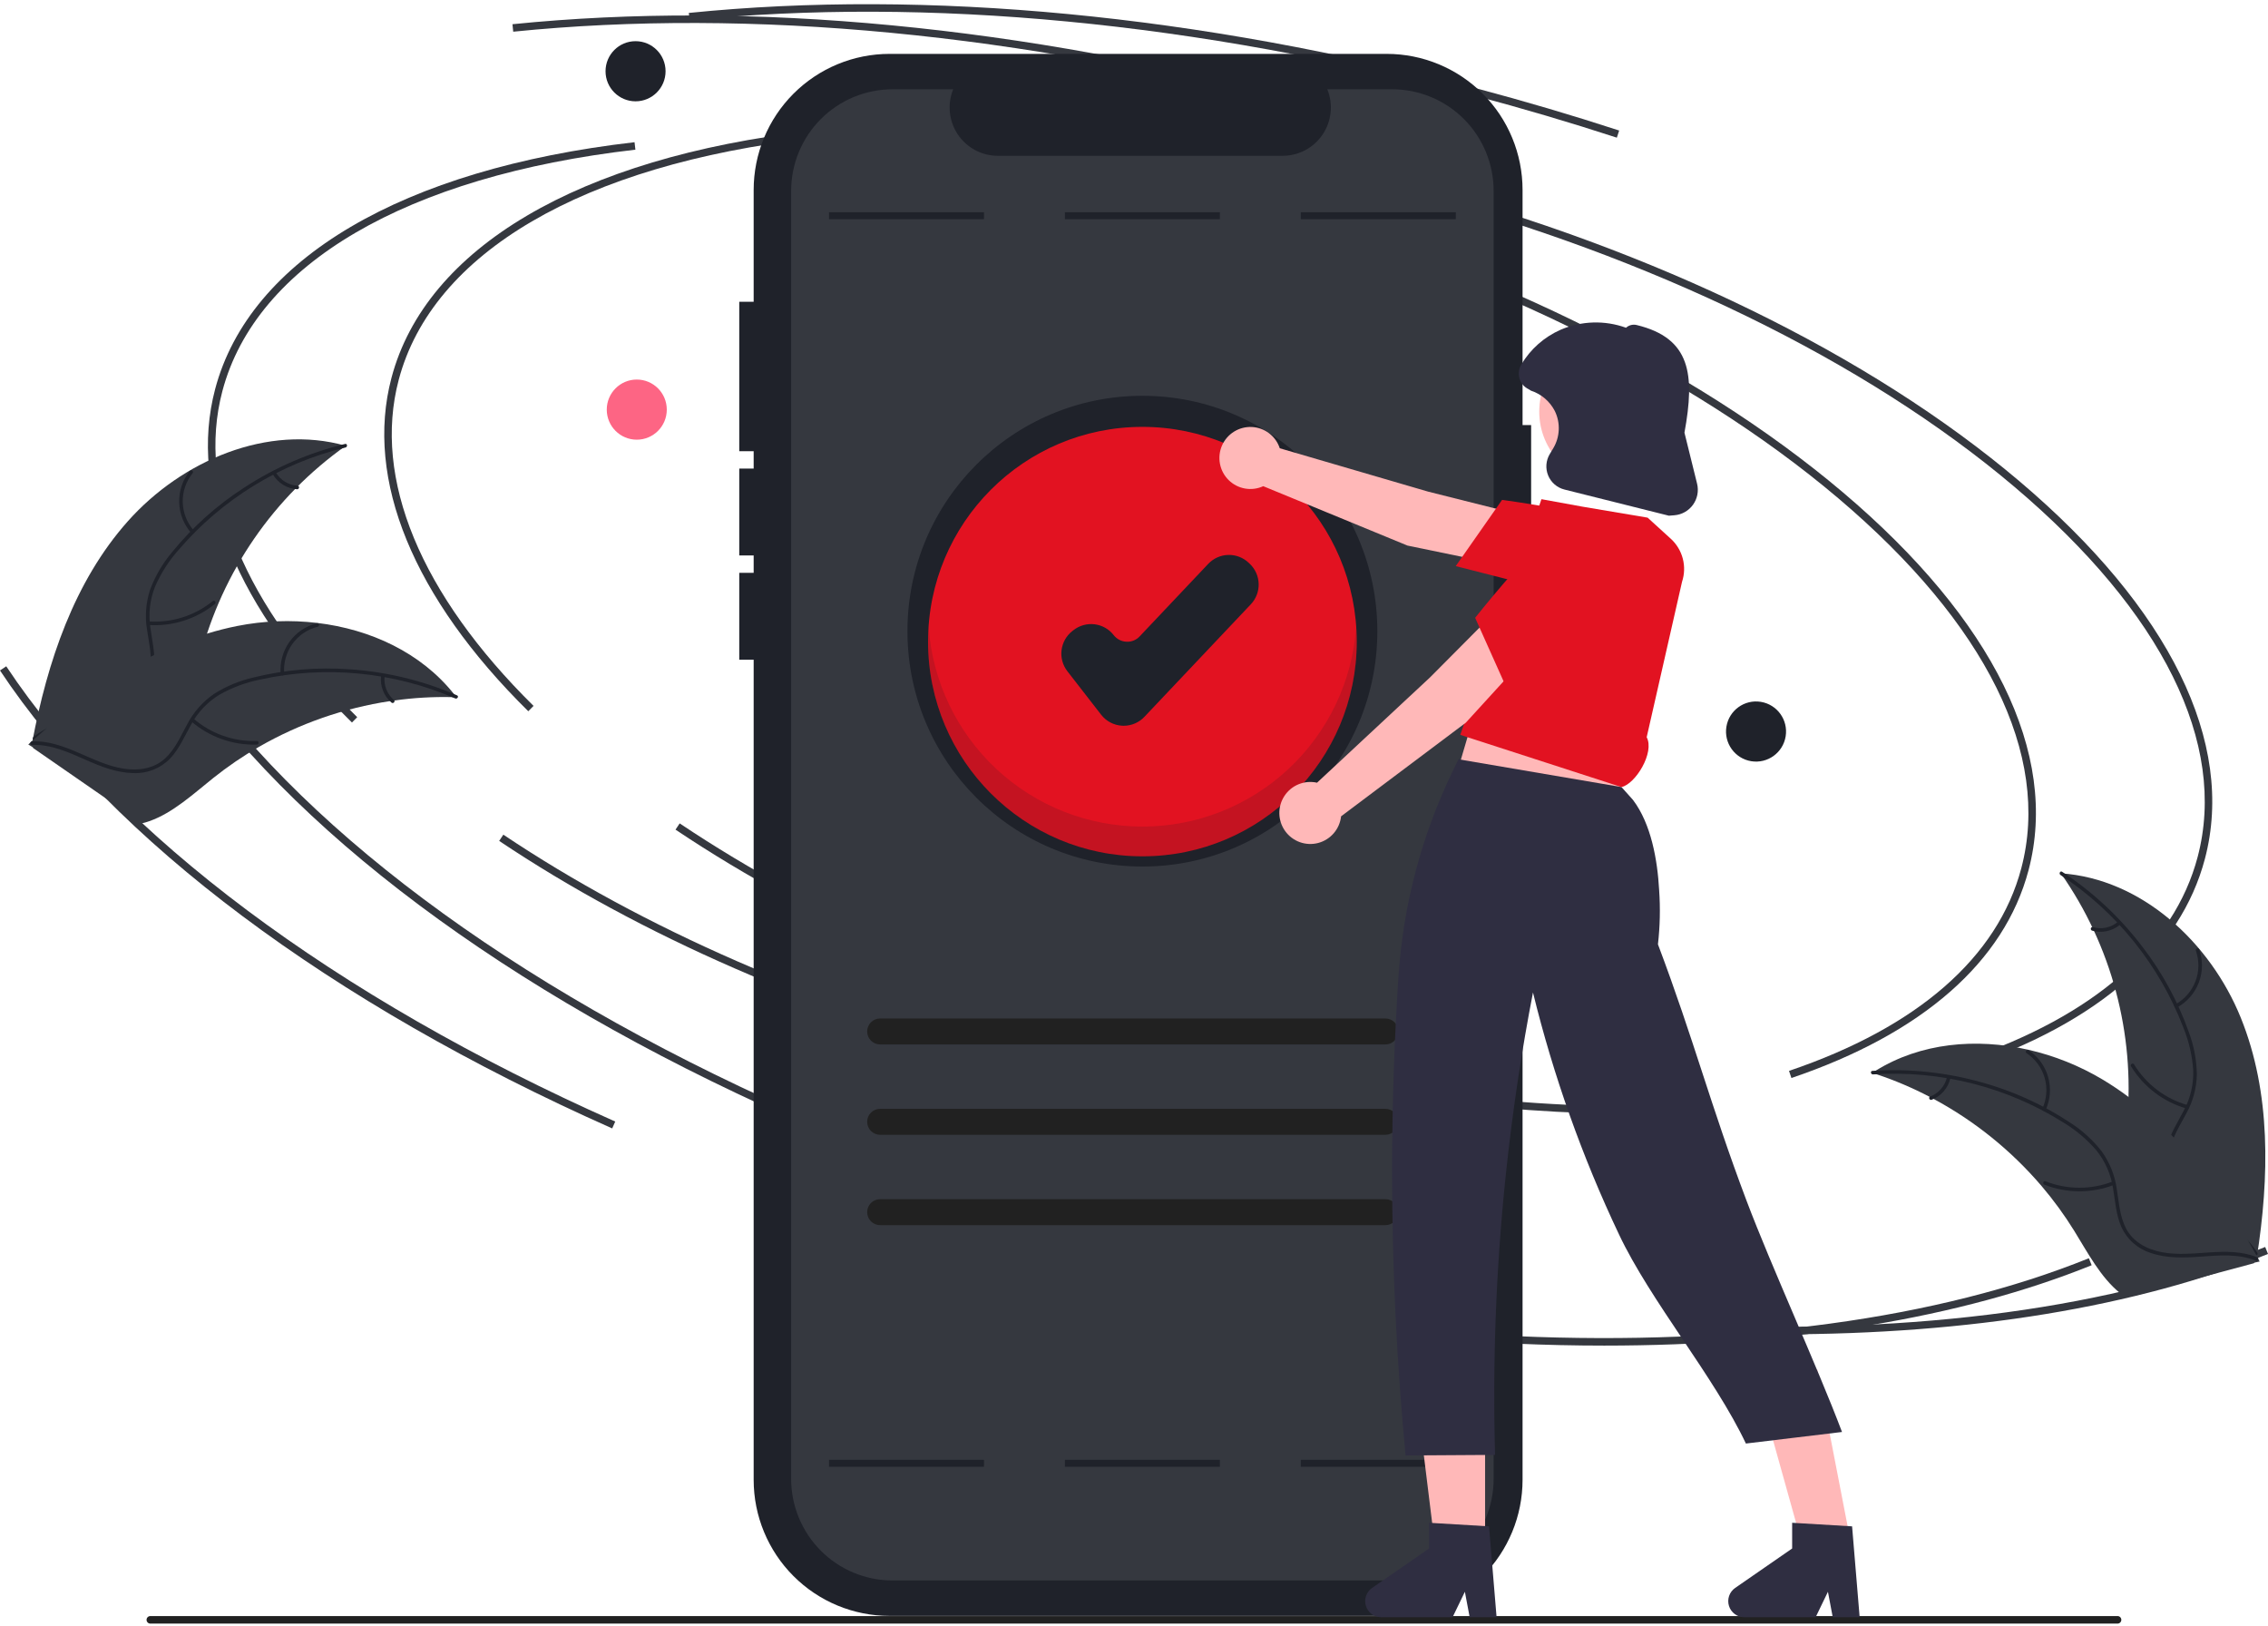 <svg width="360" height="258" viewBox="0 0 360 258" fill="none" xmlns="http://www.w3.org/2000/svg">
<g clip-path="url(#clip0_1338_21821)">
<path d="M23.86 257.667H336.121C336.28 257.667 336.431 257.604 336.543 257.491C336.655 257.379 336.718 257.227 336.718 257.069C336.718 256.91 336.655 256.758 336.543 256.646C336.431 256.534 336.28 256.471 336.121 256.471H23.86C23.702 256.471 23.55 256.534 23.438 256.646C23.326 256.758 23.264 256.91 23.264 257.069C23.264 257.227 23.326 257.379 23.438 257.491C23.55 257.604 23.702 257.667 23.86 257.667Z" fill="#212121"/>
<path d="M282.626 211.758C278.007 211.758 273.308 211.655 268.531 211.448L268.582 210.256C304.233 211.802 335.689 207.529 359.554 197.896L360 199.003C339.181 207.405 312.646 211.758 282.626 211.758Z" fill="#35383F"/>
<path d="M254.636 213.548C250.017 213.548 245.318 213.444 240.541 213.238L240.592 212.046C276.243 213.592 307.698 209.319 331.564 199.686L332.009 200.793C311.191 209.195 284.656 213.548 254.636 213.548Z" fill="#35383F"/>
<path d="M260.055 176.793C237.263 176.793 212.495 173.401 187.893 166.877C157.47 158.81 129.575 146.634 107.225 131.664L107.886 130.673C130.13 145.57 157.901 157.691 188.198 165.724C215.577 172.984 243.162 176.348 267.959 175.461L268.002 176.652C265.383 176.747 262.734 176.794 260.055 176.793Z" fill="#35383F"/>
<path d="M312.342 169.291L311.961 168.161C332.345 161.258 345.095 150.138 348.832 136.001C353.581 118.031 343.262 97.177 319.776 77.281C296.169 57.285 262.128 40.693 223.922 30.562L224.227 29.409C262.6 39.584 296.807 56.262 320.545 76.371C344.402 96.58 354.857 117.866 349.983 136.306C346.139 150.848 333.123 162.254 312.342 169.291Z" fill="#35383F"/>
<path d="M355.676 161.505C350.84 149.571 339.947 139.457 327.117 138.595C335.153 150.057 338.881 163.997 337.643 177.949C337.146 183.327 336.034 189.258 339.053 193.734C340.931 196.519 344.145 198.173 347.429 198.865C350.713 199.557 354.108 199.396 357.46 199.231L358.222 199.58C360.208 186.855 360.512 173.439 355.676 161.505Z" fill="#35383F"/>
<path d="M327.065 138.86C335.966 144.705 342.801 153.21 346.601 163.169C347.457 165.298 347.973 167.549 348.129 169.839C348.209 172.074 347.69 174.291 346.626 176.258C345.67 178.111 344.479 179.897 343.99 181.951C343.755 183.006 343.746 184.099 343.962 185.158C344.179 186.218 344.617 187.219 345.247 188.097C346.76 190.325 348.982 191.875 351.208 193.316C353.679 194.916 356.271 196.538 357.83 199.12C358.019 199.433 358.493 199.121 358.304 198.809C355.591 194.317 350.131 192.818 346.707 189.035C345.109 187.27 344.032 185.013 344.439 182.588C344.794 180.467 346.022 178.625 347.005 176.756C348.072 174.853 348.656 172.717 348.708 170.535C348.669 168.244 348.241 165.977 347.442 163.83C345.721 158.969 343.248 154.408 340.112 150.316C336.559 145.626 332.232 141.58 327.317 138.351C327.012 138.152 326.762 138.661 327.065 138.86V138.86Z" fill="#1F222A"/>
<path d="M347.234 175.382C343.69 174.374 340.655 172.066 338.735 168.918C338.545 168.606 338.071 168.917 338.261 169.229C340.265 172.502 343.429 174.897 347.119 175.937C347.471 176.036 347.584 175.48 347.234 175.382Z" fill="#1F222A"/>
<path d="M345.565 159.89C347.146 159.024 348.369 157.624 349.015 155.939C349.661 154.254 349.688 152.394 349.091 150.691C348.969 150.347 348.429 150.52 348.551 150.865C349.11 152.45 349.085 154.183 348.48 155.75C347.876 157.318 346.731 158.618 345.254 159.415C344.933 159.589 345.246 160.062 345.565 159.89Z" fill="#1F222A"/>
<path d="M336.19 146.282C335.647 146.745 334.999 147.065 334.302 147.215C333.606 147.364 332.883 147.338 332.199 147.139C331.849 147.035 331.736 147.592 332.084 147.694C332.841 147.911 333.639 147.939 334.409 147.775C335.179 147.612 335.897 147.262 336.501 146.757C336.561 146.714 336.604 146.649 336.619 146.576C336.634 146.503 336.621 146.427 336.582 146.364C336.54 146.301 336.476 146.257 336.403 146.242C336.329 146.227 336.253 146.241 336.19 146.282H336.19Z" fill="#1F222A"/>
<path d="M83.855 112.875C65.592 94.868 57.879 76.083 62.135 59.979C67.597 39.314 91.863 25.026 128.71 20.778L128.846 21.963C92.512 26.152 68.617 40.119 63.287 60.285C59.145 75.956 66.746 94.331 84.69 112.025L83.855 112.875Z" fill="#35383F"/>
<path d="M125.165 177.292C80.379 157.397 45.868 131.586 27.99 104.613L28.982 103.953C46.737 130.739 81.066 156.397 125.647 176.201L125.165 177.292Z" fill="#35383F"/>
<path d="M232.065 178.583C209.272 178.583 184.505 175.19 159.903 168.667C129.48 160.6 101.585 148.423 79.234 133.453L79.896 132.462C102.139 147.359 129.91 159.48 160.208 167.513C187.587 174.774 215.171 178.138 239.969 177.25L240.012 178.442C237.393 178.536 234.744 178.583 232.065 178.583Z" fill="#35383F"/>
<path d="M284.352 171.081L283.97 169.951C304.355 163.047 317.105 151.927 320.841 137.791C325.591 119.82 315.272 98.966 291.786 79.071C268.179 59.075 234.138 42.482 195.932 32.352L196.236 31.198C234.61 41.374 268.816 58.052 292.554 78.16C316.412 98.37 326.867 119.655 321.993 138.096C318.149 152.638 305.133 164.043 284.352 171.081Z" fill="#35383F"/>
<path d="M297.188 170.263C297.404 170.333 297.621 170.404 297.84 170.479C300.752 171.445 303.58 172.647 306.298 174.072C306.51 174.179 306.723 174.29 306.931 174.403C313.442 177.906 319.247 182.589 324.051 188.214C325.96 190.454 327.697 192.836 329.246 195.341C331.384 198.799 333.428 202.719 336.493 205.195C336.809 205.457 337.142 205.699 337.489 205.92L357.739 200.484C357.779 200.449 357.82 200.418 357.86 200.382L358.678 200.202C358.608 200.068 358.531 199.929 358.46 199.795C358.42 199.716 358.374 199.639 358.333 199.561C358.305 199.509 358.276 199.457 358.253 199.409C358.244 199.392 358.234 199.374 358.226 199.362C358.203 199.313 358.177 199.271 358.155 199.227C357.73 198.453 357.299 197.681 356.862 196.91C356.86 196.906 356.861 196.906 356.855 196.902C353.579 191 349.616 185.507 345.049 180.539C344.911 180.393 344.771 180.242 344.624 180.098C342.54 177.915 340.282 175.907 337.872 174.093C336.549 173.104 335.177 172.183 333.761 171.333C330.099 169.144 326.115 167.545 321.956 166.595C313.666 164.704 304.863 165.489 297.729 169.919C297.547 170.032 297.369 170.145 297.188 170.263Z" fill="#35383F"/>
<path d="M297.302 170.508C307.922 169.807 318.493 172.476 327.513 178.136C329.476 179.32 331.241 180.806 332.742 182.54C334.15 184.277 335.068 186.36 335.4 188.572C335.752 190.628 335.874 192.773 336.718 194.708C337.165 195.692 337.814 196.57 338.624 197.285C339.434 198 340.385 198.536 341.416 198.856C343.963 199.723 346.669 199.621 349.313 199.429C352.247 199.216 355.292 198.949 358.089 200.07C358.428 200.206 358.619 199.671 358.28 199.535C353.414 197.585 348.153 199.68 343.146 198.725C340.809 198.28 338.592 197.126 337.459 194.945C336.468 193.038 336.341 190.827 336.003 188.741C335.71 186.578 334.893 184.52 333.623 182.747C332.215 180.942 330.51 179.39 328.582 178.157C324.286 175.313 319.569 173.164 314.606 171.787C308.95 170.185 303.063 169.564 297.198 169.95C296.835 169.974 296.941 170.532 297.302 170.508V170.508Z" fill="#1F222A"/>
<path d="M335.359 187.506C331.924 188.839 328.114 188.826 324.687 187.47C324.348 187.335 324.157 187.87 324.496 188.004C328.064 189.409 332.03 189.414 335.601 188.019C335.942 187.886 335.698 187.373 335.359 187.506V187.506Z" fill="#1F222A"/>
<path d="M309.049 170.931C308.894 171.627 308.569 172.274 308.102 172.814C307.636 173.353 307.043 173.768 306.378 174.021C306.036 174.15 306.28 174.662 306.62 174.534C307.354 174.251 308.008 173.792 308.524 173.197C309.041 172.603 309.404 171.89 309.582 171.123C309.605 171.052 309.6 170.975 309.568 170.907C309.536 170.84 309.48 170.787 309.411 170.76C309.34 170.735 309.262 170.739 309.195 170.771C309.127 170.803 309.074 170.86 309.049 170.931V170.931Z" fill="#1F222A"/>
<path d="M324.715 176.142C325.458 174.497 325.592 172.642 325.095 170.907C324.598 169.172 323.501 167.671 322.001 166.671C321.696 166.47 321.37 166.934 321.675 167.135C323.073 168.064 324.095 169.462 324.555 171.079C325.014 172.696 324.882 174.423 324.181 175.951C324.03 176.283 324.564 176.472 324.715 176.142L324.715 176.142Z" fill="#1F222A"/>
<path d="M55.864 114.664C37.602 96.658 29.889 77.872 34.145 61.769C39.607 41.103 63.873 26.815 100.72 22.568L100.856 23.753C64.522 27.941 40.627 41.909 35.297 62.074C31.154 77.746 38.756 96.121 56.7 113.815L55.864 114.664Z" fill="#35383F"/>
<path d="M97.174 179.081C52.389 159.186 17.878 133.375 0 106.402L0.992 105.742C18.747 132.529 53.076 158.187 97.657 177.991L97.174 179.081Z" fill="#35383F"/>
<path d="M20.301 82.711C28.86 73.1 42.513 67.241 54.886 70.748C43.472 78.839 35.282 90.713 31.767 104.269C30.43 109.502 29.488 115.462 25.142 118.662C22.439 120.652 18.857 121.128 15.532 120.675C12.207 120.221 9.063 118.926 5.961 117.643L5.127 117.715C7.526 105.062 11.742 92.323 20.301 82.711Z" fill="#35383F"/>
<path d="M54.847 71.016C44.503 73.525 35.211 79.234 28.29 87.334C26.77 89.051 25.529 90.997 24.613 93.102C23.787 95.18 23.532 97.442 23.875 99.653C24.153 101.721 24.676 103.803 24.447 105.903C24.314 106.976 23.956 108.008 23.397 108.933C22.837 109.857 22.089 110.653 21.201 111.268C19.029 112.857 16.415 113.569 13.836 114.177C10.971 114.852 7.986 115.507 5.651 117.414C5.368 117.645 5.026 117.191 5.309 116.961C9.371 113.644 15.017 114.07 19.511 111.66C21.608 110.536 23.38 108.772 23.811 106.351C24.187 104.234 23.65 102.086 23.35 99.995C22.985 97.843 23.151 95.635 23.834 93.562C24.639 91.418 25.803 89.427 27.276 87.674C30.528 83.675 34.388 80.212 38.715 77.414C43.634 74.193 49.068 71.838 54.781 70.452C55.134 70.366 55.199 70.931 54.847 71.016H54.847Z" fill="#1F222A"/>
<path d="M23.596 98.623C27.272 98.868 30.905 97.716 33.77 95.397C34.054 95.167 34.395 95.62 34.112 95.849C31.125 98.257 27.343 99.448 23.518 99.186C23.154 99.16 23.234 98.598 23.596 98.623Z" fill="#1F222A"/>
<path d="M72.451 110.65C72.222 110.644 71.995 110.637 71.763 110.634C68.697 110.564 65.63 110.743 62.592 111.17C62.357 111.2 62.118 111.233 61.884 111.269C54.577 112.376 47.538 114.833 41.126 118.513C38.576 119.98 36.141 121.64 33.842 123.477C30.667 126.014 27.427 129.018 23.71 130.318C23.324 130.458 22.929 130.574 22.529 130.665L5.281 118.729C5.255 118.683 5.226 118.639 5.201 118.593L4.49 118.148C4.602 118.044 4.721 117.94 4.832 117.837C4.897 117.777 4.966 117.72 5.03 117.66C5.075 117.62 5.119 117.581 5.157 117.543C5.172 117.53 5.187 117.517 5.199 117.508C5.237 117.47 5.276 117.439 5.311 117.405C5.97 116.819 6.636 116.237 7.306 115.659C7.309 115.655 7.309 115.655 7.315 115.654C12.381 111.197 17.956 107.358 23.925 104.217C24.104 104.125 24.286 104.03 24.474 103.944C27.168 102.59 29.969 101.459 32.847 100.562C34.425 100.075 36.026 99.67 37.645 99.346C41.83 98.517 46.118 98.352 50.353 98.858C58.796 99.867 66.823 103.57 72.056 110.144C72.189 110.312 72.32 110.478 72.451 110.65Z" fill="#35383F"/>
<path d="M72.259 110.842C62.491 106.607 51.64 105.562 41.246 107.856C38.999 108.31 36.838 109.116 34.843 110.244C32.934 111.406 31.37 113.058 30.315 115.03C29.294 116.848 28.46 118.827 27.015 120.365C26.264 121.141 25.358 121.75 24.355 122.151C23.353 122.552 22.277 122.736 21.199 122.691C18.509 122.65 15.994 121.643 13.569 120.572C10.876 119.384 8.098 118.106 5.088 118.221C4.723 118.235 4.723 117.667 5.087 117.653C10.325 117.454 14.576 121.199 19.613 121.985C21.964 122.352 24.439 122.012 26.238 120.339C27.811 118.876 28.673 116.837 29.691 114.986C30.692 113.048 32.152 111.385 33.944 110.142C35.876 108.916 38.002 108.028 40.231 107.516C45.232 106.284 50.395 105.847 55.532 106.222C61.396 106.617 67.15 108.013 72.544 110.352C72.878 110.497 72.591 110.986 72.259 110.842H72.259Z" fill="#1F222A"/>
<path d="M30.712 114.039C33.5 116.451 37.093 117.722 40.775 117.598C41.139 117.586 41.139 118.153 40.775 118.166C36.944 118.288 33.207 116.957 30.311 114.441C30.036 114.201 30.437 113.801 30.712 114.039Z" fill="#1F222A"/>
<path d="M283.438 116.859C283.86 114.257 282.096 111.806 279.499 111.384C276.901 110.962 274.454 112.729 274.033 115.33C273.611 117.931 275.375 120.383 277.972 120.805C280.569 121.227 283.017 119.46 283.438 116.859Z" fill="#1F222A"/>
<path d="M61.053 107.286C60.966 107.994 61.055 108.713 61.313 109.378C61.571 110.042 61.99 110.633 62.532 111.095C62.811 111.332 62.409 111.732 62.132 111.497C61.535 110.983 61.073 110.331 60.786 109.597C60.5 108.863 60.397 108.07 60.487 107.287C60.489 107.212 60.519 107.141 60.572 107.088C60.624 107.036 60.695 107.005 60.77 107.002C60.845 107.003 60.916 107.033 60.97 107.086C61.023 107.139 61.053 107.211 61.053 107.286H61.053Z" fill="#1F222A"/>
<path d="M44.549 106.92C44.401 105.121 44.897 103.328 45.948 101.862C46.998 100.395 48.535 99.35 50.283 98.914C50.638 98.826 50.789 99.374 50.435 99.461C48.806 99.864 47.374 100.838 46.399 102.206C45.424 103.573 44.968 105.245 45.116 106.92C45.147 107.283 44.58 107.282 44.549 106.92Z" fill="#1F222A"/>
<path d="M43.762 74.934C44.117 75.552 44.62 76.073 45.226 76.448C45.832 76.823 46.521 77.042 47.232 77.084C47.597 77.105 47.517 77.667 47.154 77.647C46.369 77.596 45.608 77.353 44.938 76.94C44.267 76.527 43.709 75.956 43.31 75.277C43.267 75.216 43.248 75.141 43.259 75.067C43.269 74.993 43.307 74.926 43.365 74.879C43.425 74.834 43.5 74.815 43.575 74.825C43.649 74.835 43.716 74.875 43.762 74.934L43.762 74.934Z" fill="#1F222A"/>
<path d="M30.366 84.594C29.166 83.247 28.485 81.516 28.442 79.712C28.399 77.907 28.998 76.146 30.131 74.743C30.362 74.46 30.812 74.805 30.581 75.089C29.523 76.393 28.965 78.034 29.009 79.714C29.052 81.394 29.694 83.004 30.818 84.252C31.061 84.523 30.608 84.864 30.366 84.594Z" fill="#1F222A"/>
<path d="M101.075 69.779C103.706 69.779 105.839 67.643 105.839 65.007C105.839 62.372 103.706 60.235 101.075 60.235C98.444 60.235 96.311 62.372 96.311 65.007C96.311 67.643 98.444 69.779 101.075 69.779Z" fill="#FD6584"/>
<path d="M256.642 21.848C249.239 19.434 241.626 17.186 234.012 15.167C190.196 3.549 147.126 -0.576 109.454 3.241L109.334 2.053C147.146 -1.775 190.364 2.36 234.316 14.014C241.952 16.039 249.587 18.293 257.01 20.714L256.642 21.848Z" fill="#35383F"/>
<path d="M228.652 23.637C221.249 21.223 213.635 18.976 206.021 16.957C162.206 5.339 119.135 1.214 81.464 5.03L81.344 3.843C119.156 0.014 162.374 4.149 206.326 15.803C213.962 17.828 221.597 20.082 229.02 22.503L228.652 23.637Z" fill="#35383F"/>
<path d="M243.036 67.46H241.676V30.147C241.676 24.419 239.405 18.926 235.361 14.876C231.318 10.826 225.834 8.551 220.115 8.551H141.19C138.359 8.551 135.555 9.11 132.939 10.195C130.323 11.28 127.946 12.871 125.944 14.876C123.942 16.881 122.354 19.262 121.27 21.882C120.187 24.502 119.629 27.311 119.629 30.147V234.848C119.629 240.576 121.901 246.069 125.944 250.119C129.987 254.169 135.472 256.444 141.19 256.444H220.115C225.834 256.444 231.318 254.169 235.361 250.119C239.405 246.069 241.676 240.576 241.676 234.848V94.019H243.036V67.46Z" fill="#1F222A"/>
<path d="M237.085 30.297V234.698C237.086 236.816 236.67 238.912 235.861 240.869C235.052 242.825 233.867 244.603 232.372 246.1C230.877 247.598 229.103 248.786 227.15 249.596C225.197 250.407 223.103 250.824 220.989 250.824H141.678C137.409 250.825 133.313 249.126 130.294 246.102C127.275 243.078 125.578 238.977 125.578 234.7V30.297C125.578 28.179 125.994 26.082 126.803 24.126C127.612 22.169 128.798 20.391 130.293 18.894C131.788 17.396 133.562 16.209 135.516 15.398C137.469 14.588 139.562 14.17 141.677 14.17H151.303C150.829 15.334 150.648 16.596 150.776 17.846C150.904 19.096 151.337 20.295 152.036 21.338C152.736 22.381 153.681 23.235 154.788 23.826C155.895 24.417 157.13 24.726 158.384 24.726H203.602C204.856 24.725 206.091 24.416 207.197 23.825C208.304 23.233 209.248 22.379 209.948 21.336C210.647 20.294 211.08 19.095 211.208 17.845C211.337 16.596 211.156 15.334 210.683 14.17H220.985C223.099 14.17 225.193 14.587 227.146 15.398C229.1 16.208 230.874 17.395 232.369 18.893C233.865 20.39 235.05 22.168 235.86 24.124C236.669 26.08 237.085 28.177 237.085 30.295L237.085 30.297Z" fill="#35383F"/>
<path d="M231.078 231.675H206.475V232.778H231.078V231.675Z" fill="#1F222A"/>
<path d="M193.634 231.675H169.031V232.778H193.634V231.675Z" fill="#1F222A"/>
<path d="M156.191 231.675H131.588V232.778H156.191V231.675Z" fill="#1F222A"/>
<path d="M235.73 249.16L228.247 249.159L224.688 220.252L235.731 220.252L235.73 249.16Z" fill="#FFB8B8"/>
<path d="M237.553 256.654H233.282L232.52 252.615L230.568 256.654H219.241C218.699 256.654 218.17 256.48 217.733 256.158C217.295 255.835 216.972 255.381 216.811 254.862C216.649 254.343 216.657 253.786 216.834 253.272C217.012 252.758 217.348 252.314 217.795 252.005L226.84 245.748V241.666L236.353 242.234L237.553 256.654Z" fill="#2F2E41"/>
<path d="M293.991 245.915L286.592 247.035L278.758 218.985L288.457 217.332L293.991 245.915Z" fill="#FFB8B8"/>
<path d="M295.182 256.654H290.911L290.149 252.615L288.197 256.654H276.87C276.327 256.654 275.799 256.48 275.361 256.158C274.924 255.835 274.601 255.381 274.44 254.862C274.278 254.343 274.286 253.786 274.463 253.272C274.64 252.758 274.977 252.314 275.424 252.005L284.468 245.748V241.666L293.982 242.234L295.182 256.654Z" fill="#2F2E41"/>
<path d="M219.902 194.434H139.702C139.157 194.434 138.633 194.216 138.247 193.83C137.861 193.443 137.645 192.919 137.645 192.373C137.645 191.826 137.861 191.302 138.247 190.915C138.633 190.529 139.157 190.312 139.702 190.312H219.902C220.448 190.312 220.971 190.529 221.357 190.915C221.743 191.302 221.96 191.826 221.96 192.373C221.96 192.919 221.743 193.443 221.357 193.83C220.971 194.216 220.448 194.434 219.902 194.434Z" fill="#212121"/>
<path d="M219.902 180.094H139.702C139.157 180.094 138.633 179.877 138.247 179.491C137.861 179.104 137.645 178.58 137.645 178.033C137.645 177.487 137.861 176.962 138.247 176.576C138.633 176.189 139.157 175.972 139.702 175.972H219.902C220.448 175.972 220.971 176.189 221.357 176.576C221.743 176.962 221.96 177.487 221.96 178.033C221.96 178.58 221.743 179.104 221.357 179.491C220.971 179.877 220.448 180.094 219.902 180.094Z" fill="#212121"/>
<path d="M219.902 165.755H139.702C139.432 165.755 139.164 165.702 138.915 165.598C138.665 165.494 138.438 165.343 138.247 165.151C138.056 164.96 137.905 164.733 137.801 164.483C137.698 164.233 137.645 163.965 137.645 163.694C137.645 163.423 137.698 163.155 137.801 162.905C137.905 162.655 138.056 162.428 138.247 162.236C138.438 162.045 138.665 161.893 138.915 161.79C139.164 161.686 139.432 161.633 139.702 161.633H219.902C220.172 161.633 220.44 161.686 220.689 161.79C220.939 161.893 221.166 162.045 221.357 162.236C221.548 162.428 221.7 162.655 221.803 162.905C221.906 163.155 221.96 163.423 221.96 163.694C221.96 163.965 221.906 164.233 221.803 164.483C221.7 164.733 221.548 164.96 221.357 165.151C221.166 165.343 220.939 165.494 220.689 165.598C220.44 165.702 220.172 165.755 219.902 165.755Z" fill="#212121"/>
<path d="M229.299 129.321L256.279 130.424L259.583 112.224L236.457 105.054L229.299 129.321Z" fill="#FFB8B8"/>
<path d="M257.381 124.909L231.502 120.497L230.581 122.397C225.628 132.635 222.704 143.738 221.97 155.091C221.345 164.674 220.977 174.797 220.965 185.408C220.946 201.848 221.784 217.102 223.108 230.983L237.312 230.894C236.901 216.157 237.46 201.408 238.984 186.744C240.071 176.288 241.582 166.521 243.33 157.508C246.573 170.739 251.149 183.606 256.988 195.911C261.952 206.424 272.162 218.577 277.125 229.091C282.211 228.479 287.297 227.868 292.383 227.257C288.375 216.64 281.225 201.136 277.216 190.519C271.486 175.339 268.897 165.046 263.166 149.866C263.493 147.013 263.557 144.135 263.357 141.27C263.09 136.494 262.098 130.763 259.199 126.942L257.381 124.909Z" fill="#2F2E41"/>
<path d="M121.747 90.909H117.342V104.697H121.747V90.909Z" fill="#1F222A"/>
<path d="M181.332 137.521C201.929 137.521 218.626 120.797 218.626 100.168C218.626 79.538 201.929 62.814 181.332 62.814C160.736 62.814 144.039 79.538 144.039 100.168C144.039 120.797 160.736 137.521 181.332 137.521Z" fill="#1F222A"/>
<path d="M181.333 135.9C200.124 135.9 215.356 120.643 215.356 101.823C215.356 83.002 200.124 67.745 181.333 67.745C162.543 67.745 147.311 83.002 147.311 101.823C147.311 120.643 162.543 135.9 181.333 135.9Z" fill="#E21221"/>
<path d="M178.363 115.179C178.29 115.179 178.216 115.177 178.141 115.174C177.489 115.142 176.851 114.969 176.271 114.668C175.691 114.366 175.184 113.942 174.783 113.425L169.421 106.521C168.683 105.569 168.353 104.364 168.502 103.169C168.651 101.974 169.267 100.887 170.215 100.146L170.407 99.996C171.358 99.258 172.561 98.927 173.755 99.076C174.948 99.225 176.034 99.842 176.774 100.792C177.014 101.102 177.319 101.356 177.667 101.538C178.015 101.719 178.398 101.822 178.79 101.841C179.182 101.864 179.575 101.8 179.939 101.654C180.304 101.507 180.632 101.282 180.899 100.994L191.787 89.482C192.615 88.609 193.755 88.1 194.957 88.068C196.158 88.035 197.324 88.481 198.198 89.308L198.375 89.476C199.247 90.305 199.756 91.447 199.788 92.651C199.821 93.855 199.375 95.023 198.549 95.898L181.654 113.761C181.231 114.209 180.721 114.566 180.155 114.81C179.589 115.054 178.979 115.179 178.363 115.179Z" fill="#1F222A"/>
<path opacity="0.16" d="M181.333 131.18C172.726 131.179 164.439 127.909 158.142 122.031C151.846 116.152 148.009 108.101 147.404 99.501C147.349 100.294 147.311 101.092 147.311 101.9C147.311 110.938 150.895 119.605 157.276 125.996C163.656 132.387 172.31 135.977 181.333 135.977C190.357 135.977 199.011 132.387 205.391 125.996C211.772 119.605 215.356 110.938 215.356 101.9C215.356 101.092 215.318 100.294 215.263 99.501C214.658 108.101 210.821 116.152 204.524 122.031C198.228 127.909 189.941 131.179 181.333 131.18Z" fill="#231F20"/>
<path d="M121.747 74.364H117.342V88.151H121.747V74.364Z" fill="#1F222A"/>
<path d="M239.497 89.902L239.758 81.303L226.682 78.02L203.139 71.14C202.828 70.194 202.236 69.364 201.444 68.761C200.651 68.158 199.695 67.811 198.7 67.764C197.706 67.718 196.721 67.975 195.876 68.501C195.031 69.027 194.365 69.798 193.967 70.712C193.569 71.626 193.457 72.638 193.646 73.617C193.835 74.596 194.317 75.494 195.027 76.193C195.736 76.891 196.641 77.358 197.621 77.53C198.602 77.703 199.611 77.573 200.516 77.158L223.404 86.582L239.497 89.902Z" fill="#FFB8B8"/>
<path d="M231.07 89.841L238.426 79.333L238.61 79.357C238.725 79.373 250.261 80.918 257.824 83.174C258.674 83.4 259.464 83.808 260.14 84.371C260.817 84.934 261.362 85.638 261.738 86.434C262.279 87.546 262.483 88.792 262.327 90.019C262.17 91.246 261.659 92.4 260.857 93.341C260.04 94.357 258.948 95.116 257.712 95.527C256.476 95.939 255.148 95.985 253.886 95.66L231.07 89.841Z" fill="#E21221"/>
<path d="M261.379 116.996C262.672 119.416 259.602 124.428 257.381 124.909L231.789 116.623L244.675 79.222L251.158 80.403L261.527 82.152L265.205 85.501C266.131 86.345 266.793 87.44 267.11 88.654C267.426 89.867 267.384 91.147 266.989 92.337L261.379 116.996Z" fill="#E21221"/>
<path d="M243.761 102.542L236.521 97.914L227.009 107.483L209.054 124.214C208.082 123.997 207.068 124.081 206.145 124.454C205.222 124.827 204.434 125.472 203.885 126.304C203.337 127.135 203.053 128.114 203.071 129.111C203.09 130.107 203.41 131.075 203.989 131.885C204.569 132.696 205.38 133.311 206.317 133.649C207.253 133.988 208.269 134.033 209.232 133.781C210.195 133.528 211.058 132.988 211.708 132.233C212.358 131.478 212.763 130.543 212.871 129.552L232.672 114.687L243.761 102.542Z" fill="#FFB8B8"/>
<path d="M239.395 109.76L234.15 98.05L234.265 97.905C234.337 97.814 241.57 88.68 247.377 83.329C248.006 82.714 248.761 82.243 249.59 81.95C250.419 81.656 251.302 81.547 252.178 81.631C253.408 81.736 254.581 82.198 255.553 82.961C256.525 83.724 257.253 84.755 257.649 85.926C258.102 87.149 258.194 88.477 257.914 89.751C257.634 91.025 256.993 92.192 256.069 93.111L239.395 109.76Z" fill="#E21221"/>
<path d="M255.708 76.723C261.994 76.723 267.09 71.619 267.09 65.323C267.09 59.027 261.994 53.923 255.708 53.923C249.422 53.923 244.326 59.027 244.326 65.323C244.326 71.619 249.422 76.723 255.708 76.723Z" fill="#FFB8B8"/>
<path d="M264.901 81.842L264.858 81.831L248.317 77.688C247.744 77.544 247.213 77.268 246.765 76.881C246.318 76.495 245.967 76.009 245.741 75.462C245.515 74.915 245.42 74.323 245.464 73.733C245.508 73.143 245.689 72.571 245.993 72.064L246.54 71.153C247.073 70.264 247.376 69.256 247.42 68.219C247.465 67.183 247.249 66.152 246.794 65.22C246.01 63.699 244.662 62.546 243.04 62.009L242.985 61.982L242.638 61.766C242.296 61.605 241.992 61.373 241.745 61.087C241.498 60.801 241.313 60.467 241.203 60.105C241.088 59.731 241.053 59.336 241.1 58.947C241.148 58.558 241.276 58.183 241.477 57.847C242.937 55.401 245.122 53.471 247.728 52.327C251.021 50.907 254.73 50.795 258.101 52.014C258.326 51.808 258.598 51.66 258.894 51.585C259.19 51.51 259.499 51.509 259.795 51.583C268.361 53.661 269.066 59.42 267.374 68.664L269.377 76.756C269.518 77.327 269.534 77.922 269.423 78.501C269.311 79.079 269.076 79.625 268.732 80.103C268.389 80.58 267.945 80.977 267.433 81.266C266.921 81.555 266.352 81.728 265.766 81.774L264.901 81.842ZM258.01 52.106L258.009 52.107L258.01 52.106ZM258.216 52.055L258.218 52.056L258.216 52.055Z" fill="#2F2E41"/>
<path d="M121.747 47.891H117.342V71.606H121.747V47.891Z" fill="#1F222A"/>
<path d="M231.078 33.682H206.475V34.785H231.078V33.682Z" fill="#1F222A"/>
<path d="M193.634 33.682H169.031V34.785H193.634V33.682Z" fill="#1F222A"/>
<path d="M156.191 33.682H131.588V34.785H156.191V33.682Z" fill="#1F222A"/>
<path d="M159.74 19.764C160.956 19.764 161.942 18.776 161.942 17.558C161.942 16.339 160.956 15.352 159.74 15.352C158.523 15.352 157.537 16.339 157.537 17.558C157.537 18.776 158.523 19.764 159.74 19.764Z" fill="#1F222A"/>
<path d="M100.881 16.079C103.513 16.079 105.646 13.942 105.646 11.307C105.646 8.671 103.513 6.535 100.881 6.535C98.25 6.535 96.117 8.671 96.117 11.307C96.117 13.942 98.25 16.079 100.881 16.079Z" fill="#1F222A"/>
</g>
<defs>
<clipPath id="clip0_1338_21821">
<rect width="360" height="257" fill="white" transform="translate(0 0.667)"/>
</clipPath>
</defs>
</svg>
